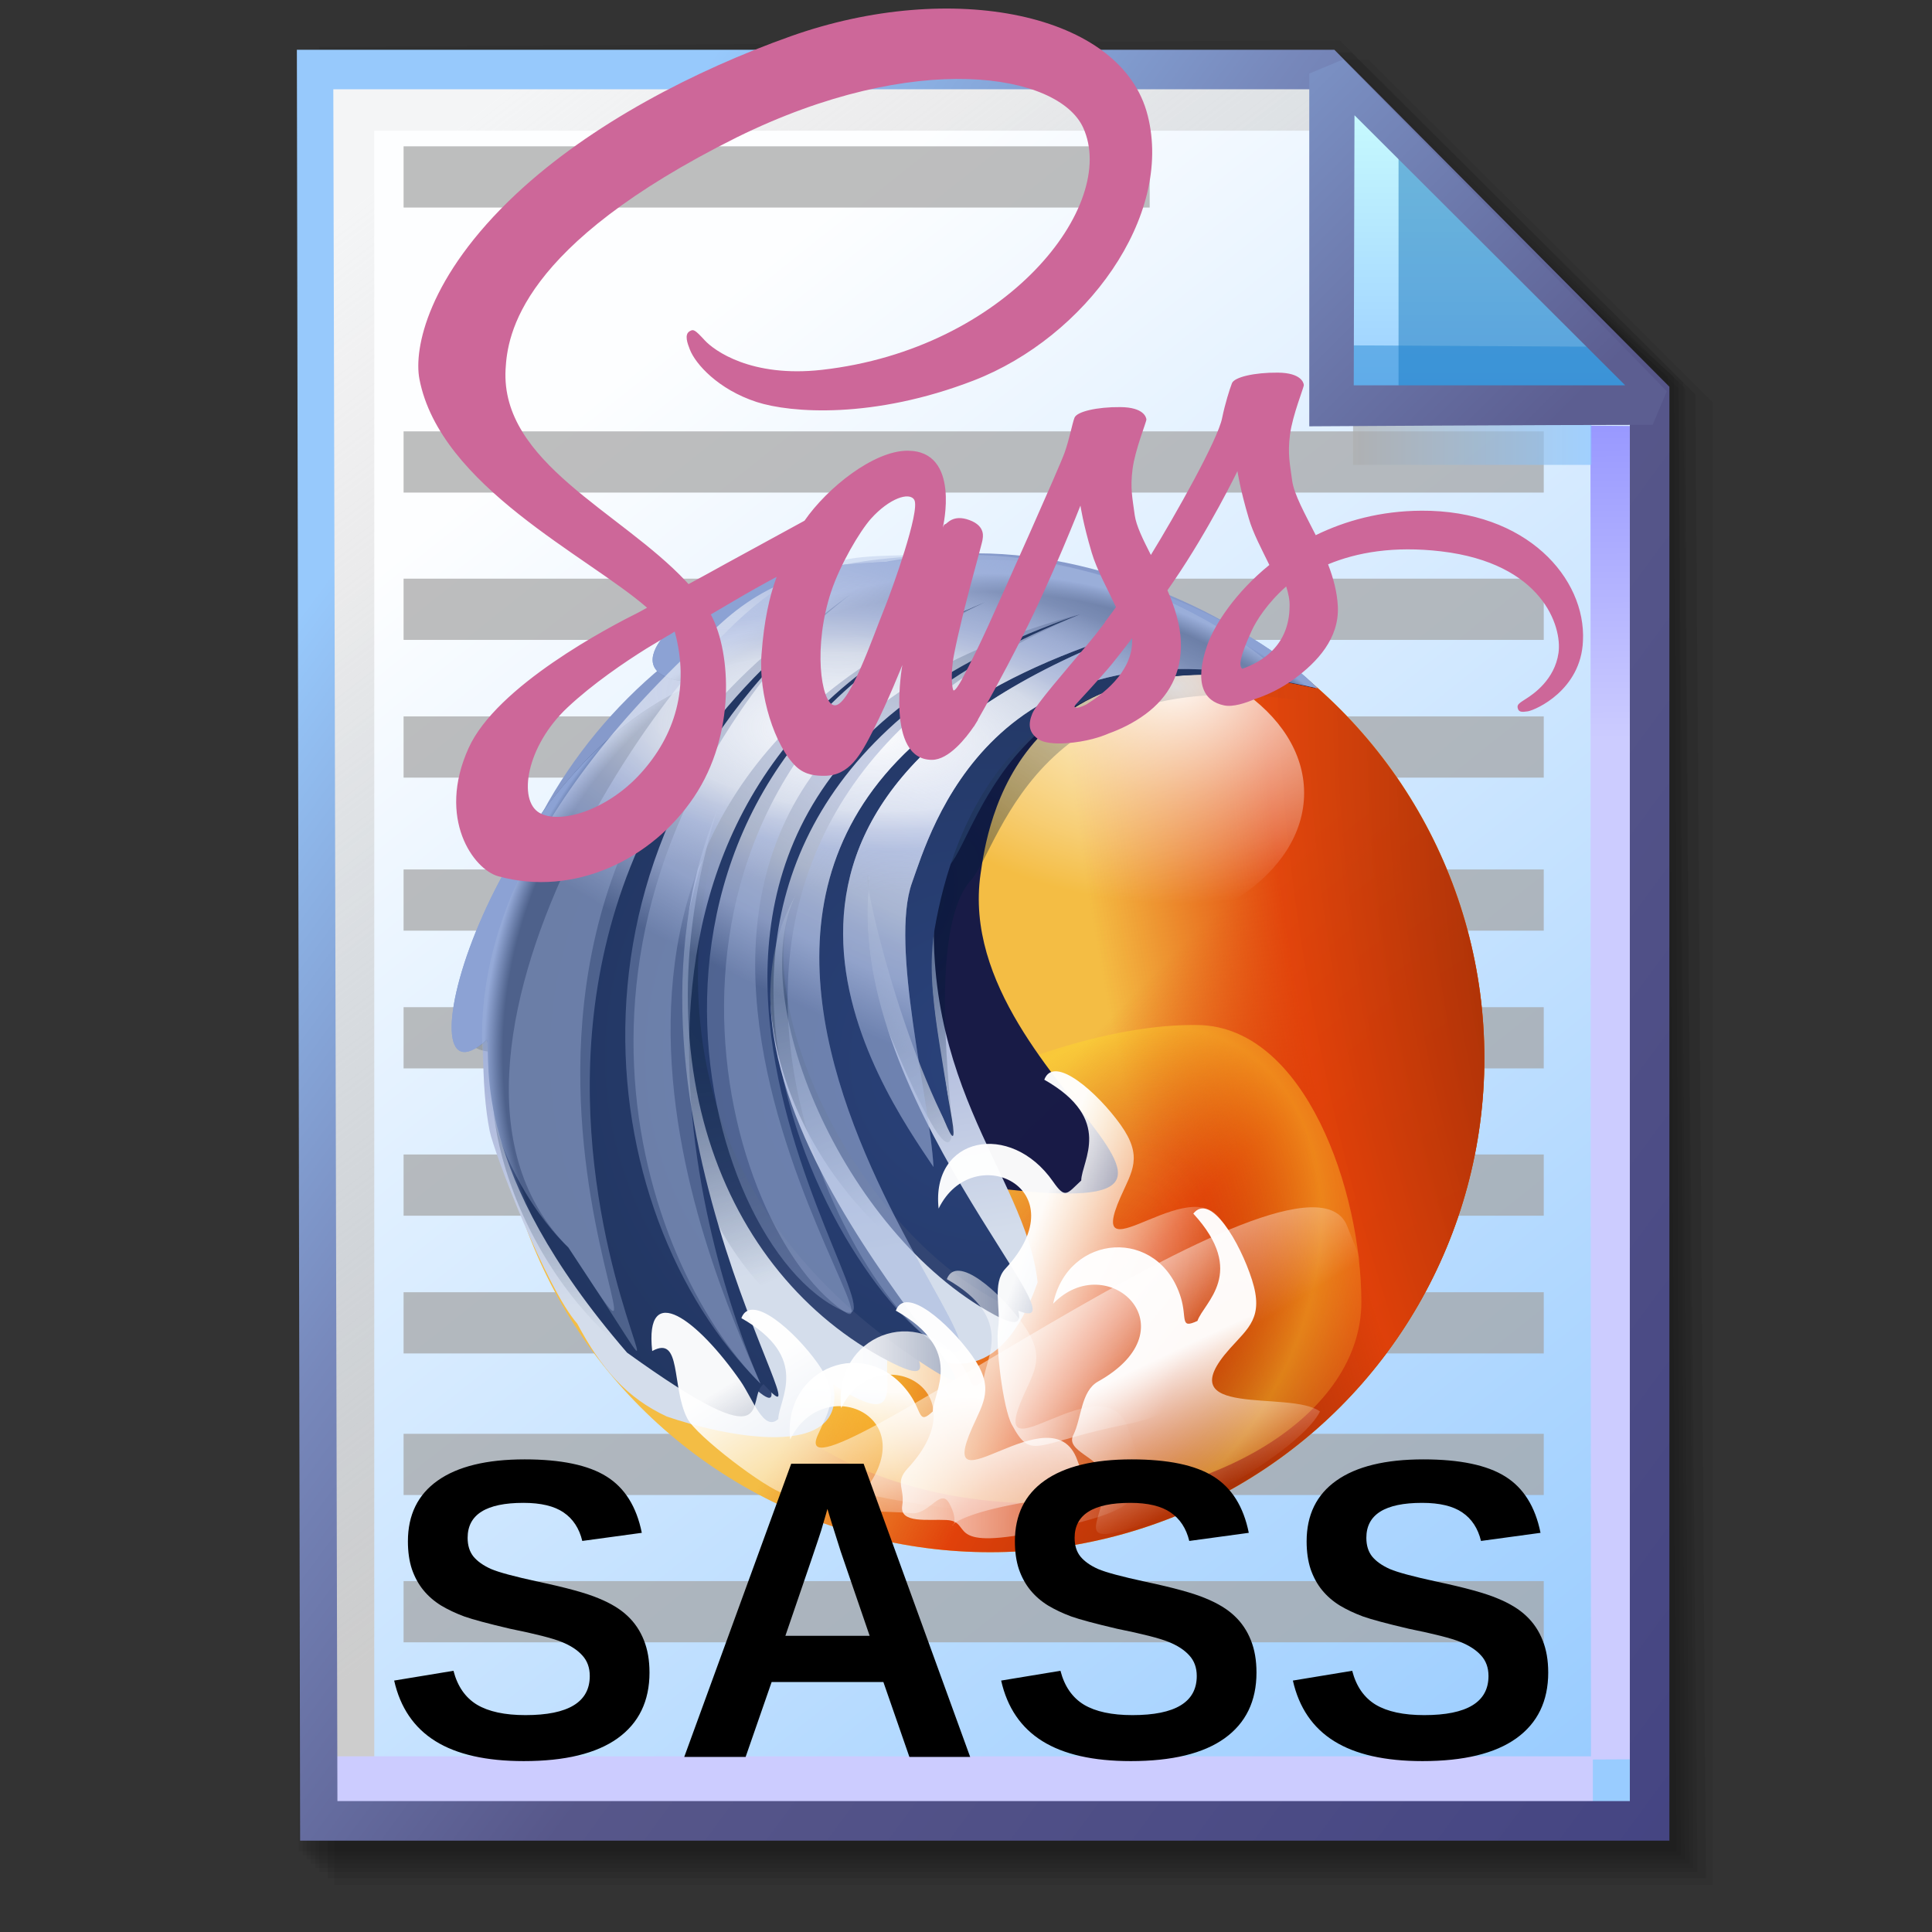 <?xml version="1.0" encoding="UTF-8" standalone="no"?>
<!-- Created with Inkscape (http://www.inkscape.org/) -->

<svg
   width="256mm"
   height="256mm"
   viewBox="0 0 256 256"
   version="1.1"
   id="svg1"
   inkscape:version="1.3.2 (091e20ef0f, 2023-11-25)"
   xml:space="preserve"
   sodipodi:docname="text-x-sass.svg"
   xmlns:inkscape="http://www.inkscape.org/namespaces/inkscape"
   xmlns:sodipodi="http://sodipodi.sourceforge.net/DTD/sodipodi-0.dtd"
   xmlns:xlink="http://www.w3.org/1999/xlink"
   xmlns="http://www.w3.org/2000/svg"
   xmlns:svg="http://www.w3.org/2000/svg"
   xmlns:rdf="http://www.w3.org/1999/02/22-rdf-syntax-ns#"
   xmlns:cc="http://creativecommons.org/ns#"
   xmlns:dc="http://purl.org/dc/elements/1.1/"><rect x="0" y="0" width="256" height="256" fill="#333333" stroke="none"/><defs
     id="defs1"><linearGradient
       id="linearGradient26"
       inkscape:collect="always"><stop
         style="stop-color:#7b91c4;stop-opacity:1;"
         offset="0"
         id="stop26" /><stop
         style="stop-color:#5c5e91;stop-opacity:1"
         offset="1"
         id="stop27" /></linearGradient><linearGradient
       id="linearGradient24"
       inkscape:collect="always"><stop
         style="stop-color:#c7fafe;stop-opacity:1;"
         offset="0"
         id="stop24" /><stop
         style="stop-color:#9acdff;stop-opacity:1"
         offset="1"
         id="stop25" /></linearGradient><linearGradient
       id="linearGradient22"
       inkscape:collect="always"><stop
         style="stop-color:#adaeae;stop-opacity:0.825;"
         offset="0"
         id="stop22" /><stop
         style="stop-color:#8ac5fe;stop-opacity:0.836;"
         offset="1"
         id="stop23" /></linearGradient><linearGradient
       id="linearGradient18"
       inkscape:collect="always"><stop
         style="stop-color:#9797ff;stop-opacity:1;"
         offset="0"
         id="stop18" /><stop
         style="stop-color:#ccccff;stop-opacity:1;"
         offset="0.3"
         id="stop20" /><stop
         style="stop-color:#ccccff;stop-opacity:1;"
         offset="1"
         id="stop19" /></linearGradient><linearGradient
       id="linearGradient16"
       inkscape:collect="always"><stop
         style="stop-color:#cdcdcd;stop-opacity:0.175;"
         offset="0"
         id="stop16" /><stop
         style="stop-color:#cdcdcd;stop-opacity:1;"
         offset="1"
         id="stop17" /></linearGradient><linearGradient
       id="linearGradient12"
       inkscape:collect="always"><stop
         style="stop-color:#fdfeff;stop-opacity:1;"
         offset="0"
         id="stop13" /><stop
         style="stop-color:#99ccff;stop-opacity:1;"
         offset="1"
         id="stop14" /></linearGradient><linearGradient
       id="linearGradient9"
       inkscape:collect="always"><stop
         style="stop-color:#97c9fc;stop-opacity:1;"
         offset="0"
         id="stop9" /><stop
         style="stop-color:#7788bb;stop-opacity:1"
         offset="0.25"
         id="stop12" /><stop
         style="stop-color:#57578a;stop-opacity:1"
         offset="0.5"
         id="stop11" /><stop
         style="stop-color:#444482;stop-opacity:1;"
         offset="1"
         id="stop10" /></linearGradient><linearGradient
       inkscape:collect="always"
       xlink:href="#linearGradient9"
       id="linearGradient10"
       x1="31.622"
       y1="100.24"
       x2="221.195"
       y2="240.29"
       gradientUnits="userSpaceOnUse" /><linearGradient
       inkscape:collect="always"
       xlink:href="#linearGradient12"
       id="linearGradient14"
       x1="73.583"
       y1="62.021"
       x2="207.03"
       y2="229.599"
       gradientUnits="userSpaceOnUse" /><linearGradient
       inkscape:collect="always"
       xlink:href="#linearGradient16"
       id="linearGradient17"
       x1="57.531"
       y1="26.421"
       x2="147.132"
       y2="144.341"
       gradientUnits="userSpaceOnUse" /><linearGradient
       inkscape:collect="always"
       xlink:href="#linearGradient18"
       id="linearGradient19"
       x1="209.825"
       y1="58.536"
       x2="210.583"
       y2="194.577"
       gradientUnits="userSpaceOnUse" /><linearGradient
       inkscape:collect="always"
       xlink:href="#linearGradient22"
       id="linearGradient23"
       x1="177.192"
       y1="58.991"
       x2="207.32"
       y2="58.991"
       gradientUnits="userSpaceOnUse" /><linearGradient
       inkscape:collect="always"
       xlink:href="#linearGradient24"
       id="linearGradient25"
       x1="176.32"
       y1="20.127"
       x2="176.32"
       y2="56.696"
       gradientUnits="userSpaceOnUse" /><linearGradient
       inkscape:collect="always"
       xlink:href="#linearGradient26"
       id="linearGradient27"
       x1="172.597"
       y1="13.512"
       x2="210.544"
       y2="51.286"
       gradientUnits="userSpaceOnUse" /><radialGradient
       inkscape:collect="always"
       xlink:href="#linearGradient1"
       id="radialGradient2"
       cx="160.613"
       cy="182.166"
       fx="160.613"
       fy="182.166"
       r="78.292"
       gradientUnits="userSpaceOnUse"
       gradientTransform="matrix(1.448,-1.834,0.831,0.656,-221.308,373.238)" /><linearGradient
       id="linearGradient1"
       inkscape:collect="always"><stop
         style="stop-color:#e1410a;stop-opacity:1;"
         offset="0"
         id="stop1" /><stop
         style="stop-color:#942c06;stop-opacity:1;"
         offset="0.101"
         id="stop3" /><stop
         style="stop-color:#e1410a;stop-opacity:1;"
         offset="0.642"
         id="stop4" /><stop
         style="stop-color:#e1410a;stop-opacity:0;"
         offset="1"
         id="stop2" /></linearGradient><radialGradient
       inkscape:collect="always"
       xlink:href="#linearGradient31"
       id="radialGradient27"
       gradientUnits="userSpaceOnUse"
       gradientTransform="matrix(-0.68,-2.821,1.029,-0.248,113.019,723.452)"
       cx="192.685"
       cy="220.028"
       fx="192.685"
       fy="220.028"
       r="78.292" /><linearGradient
       id="linearGradient31"
       inkscape:collect="always"><stop
         style="stop-color:#e1410a;stop-opacity:1;"
         offset="0"
         id="stop28" /><stop
         style="stop-color:#942c06;stop-opacity:1;"
         offset="0.101"
         id="stop29" /><stop
         style="stop-color:#e1410a;stop-opacity:0.957;"
         offset="0.642"
         id="stop30" /><stop
         style="stop-color:#e1410a;stop-opacity:0;"
         offset="1"
         id="stop31" /></linearGradient><radialGradient
       inkscape:collect="always"
       xlink:href="#linearGradient5"
       id="radialGradient6"
       cx="217.869"
       cy="196.056"
       fx="217.869"
       fy="196.056"
       r="34.61"
       gradientTransform="matrix(-1.436,-0.219,0.32,-0.967,478.092,364.615)"
       gradientUnits="userSpaceOnUse" /><linearGradient
       id="linearGradient5"
       inkscape:collect="always"><stop
         style="stop-color:#ffffff;stop-opacity:0.935;"
         offset="0"
         id="stop5" /><stop
         style="stop-color:#ffffff;stop-opacity:0.463;"
         offset="0.5"
         id="stop7" /><stop
         style="stop-color:#ffffff;stop-opacity:0.246;"
         offset="0.75"
         id="stop32" /><stop
         style="stop-color:#ffffff;stop-opacity:0;"
         offset="1"
         id="stop6" /></linearGradient><radialGradient
       inkscape:collect="always"
       xlink:href="#linearGradient39"
       id="radialGradient40"
       cx="212.309"
       cy="223.085"
       fx="212.309"
       fy="223.085"
       r="50.739"
       gradientTransform="matrix(0.873,0.488,-0.68,1.217,34.853,-253.552)"
       gradientUnits="userSpaceOnUse" /><linearGradient
       id="linearGradient39"
       inkscape:collect="always"><stop
         style="stop-color:#f99600;stop-opacity:0;"
         offset="0"
         id="stop39" /><stop
         style="stop-color:#df8603;stop-opacity:0.104;"
         offset="0.34"
         id="stop42" /><stop
         style="stop-color:#ffd72d;stop-opacity:0.623;"
         offset="0.63"
         id="stop41" /><stop
         style="stop-color:#ffad35;stop-opacity:0;"
         offset="1"
         id="stop40" /></linearGradient><linearGradient
       inkscape:collect="always"
       xlink:href="#linearGradient7"
       id="linearGradient9-1"
       x1="187.141"
       y1="113.528"
       x2="174.999"
       y2="41.967"
       gradientUnits="userSpaceOnUse"
       gradientTransform="translate(-172.713,5.712)" /><linearGradient
       id="linearGradient7"
       inkscape:collect="always"><stop
         style="stop-color:#d4ddeb;stop-opacity:1;"
         offset="0"
         id="stop8-1" /><stop
         style="stop-color:#adb8dc;stop-opacity:1;"
         offset="0.5"
         id="stop10-5" /><stop
         style="stop-color:#95a6d1;stop-opacity:1;"
         offset="0.75"
         id="stop11-9" /><stop
         style="stop-color:#869acb;stop-opacity:1;"
         offset="1"
         id="stop9-8" /></linearGradient><radialGradient
       inkscape:collect="always"
       xlink:href="#linearGradient11"
       id="radialGradient15"
       cx="48.961"
       cy="80.768"
       fx="48.961"
       fy="80.768"
       r="68.583"
       gradientTransform="matrix(1.256,0.357,-0.344,1.207,16.6,-31.983)"
       gradientUnits="userSpaceOnUse" /><linearGradient
       id="linearGradient11"
       inkscape:collect="always"><stop
         style="stop-color:#324573;stop-opacity:1;"
         offset="0"
         id="stop12-4" /><stop
         style="stop-color:#324573;stop-opacity:1;"
         offset="0.867"
         id="stop14-1" /><stop
         style="stop-color:#8ca2d4;stop-opacity:1;"
         offset="0.901"
         id="stop15" /><stop
         style="stop-color:#8ca2d4;stop-opacity:1;"
         offset="1"
         id="stop13-2" /></linearGradient><radialGradient
       inkscape:collect="always"
       xlink:href="#linearGradient17-0"
       id="radialGradient18"
       cx="31.385"
       cy="51.67"
       fx="31.385"
       fy="51.67"
       r="68.751"
       gradientTransform="matrix(1.099,-0.756,0.346,0.503,-30.143,66.686)"
       gradientUnits="userSpaceOnUse" /><linearGradient
       id="linearGradient17-0"
       inkscape:collect="always"><stop
         style="stop-color:#001a39;stop-opacity:0.561;"
         offset="0"
         id="stop17-7" /><stop
         style="stop-color:#001a39;stop-opacity:0;"
         offset="1"
         id="stop18-3" /></linearGradient><radialGradient
       inkscape:collect="always"
       xlink:href="#linearGradient22-1"
       id="radialGradient19"
       gradientUnits="userSpaceOnUse"
       gradientTransform="matrix(1.256,0.357,-0.344,1.207,16.6,-31.983)"
       cx="50.515"
       cy="82.535"
       fx="50.515"
       fy="82.535"
       r="68.583" /><linearGradient
       id="linearGradient22-1"
       inkscape:collect="always"><stop
         style="stop-color:#2a427b;stop-opacity:1;"
         offset="0"
         id="stop19-1" /><stop
         style="stop-color:#223661;stop-opacity:1;"
         offset="0.867"
         id="stop20-9" /><stop
         style="stop-color:#8ca2d4;stop-opacity:1;"
         offset="0.901"
         id="stop21" /><stop
         style="stop-color:#8ca2d4;stop-opacity:1;"
         offset="1"
         id="stop22-0" /></linearGradient><radialGradient
       inkscape:collect="always"
       xlink:href="#linearGradient23-5"
       id="radialGradient24"
       cx="178.656"
       cy="125.836"
       fx="178.656"
       fy="125.836"
       r="66.411"
       gradientTransform="matrix(1.886,0.794,-0.23,0.548,-258.811,-165.303)"
       gradientUnits="userSpaceOnUse" /><linearGradient
       id="linearGradient23-5"
       inkscape:collect="always"><stop
         style="stop-color:#cfd6ee;stop-opacity:1;"
         offset="0"
         id="stop23-6" /><stop
         style="stop-color:#e8edf7;stop-opacity:0.68;"
         offset="0.5"
         id="stop25-7" /><stop
         style="stop-color:#c7d1eb;stop-opacity:0.685;"
         offset="0.625"
         id="stop27-7" /><stop
         style="stop-color:#b0bee2;stop-opacity:0.707;"
         offset="0.75"
         id="stop26-4" /><stop
         style="stop-color:#a6b7de;stop-opacity:0.334;"
         offset="1"
         id="stop24-0" /></linearGradient><radialGradient
       inkscape:collect="always"
       xlink:href="#linearGradient47"
       id="radialGradient42"
       gradientUnits="userSpaceOnUse"
       gradientTransform="matrix(0.933,0.053,-0.021,0.373,-115.862,-14.186)"
       cx="159.117"
       cy="104.009"
       fx="159.117"
       fy="104.009"
       r="66.411" /><linearGradient
       id="linearGradient47"
       inkscape:collect="always"><stop
         style="stop-color:#ffffff;stop-opacity:1;"
         offset="0"
         id="stop43" /><stop
         style="stop-color:#e8edf7;stop-opacity:0.68;"
         offset="0.5"
         id="stop44" /><stop
         style="stop-color:#c7d1eb;stop-opacity:0.685;"
         offset="0.625"
         id="stop45" /><stop
         style="stop-color:#b0bee2;stop-opacity:0.707;"
         offset="0.75"
         id="stop46" /><stop
         style="stop-color:#a6b7de;stop-opacity:0.334;"
         offset="1"
         id="stop47" /></linearGradient><linearGradient
       inkscape:collect="always"
       xlink:href="#linearGradient6"
       id="linearGradient37"
       gradientUnits="userSpaceOnUse"
       gradientTransform="rotate(-19.691,433.142,-53.951)"
       x1="77.391"
       y1="122.58"
       x2="84.687"
       y2="157.538" /><linearGradient
       id="linearGradient6"
       inkscape:collect="always"><stop
         style="stop-color:#ffffff;stop-opacity:0.969;"
         offset="0"
         id="stop16-6" /><stop
         style="stop-color:#ffffff;stop-opacity:0;"
         offset="1"
         id="stop33" /></linearGradient><linearGradient
       inkscape:collect="always"
       xlink:href="#linearGradient6"
       id="linearGradient36"
       gradientUnits="userSpaceOnUse"
       gradientTransform="rotate(-19.691,441.955,-125.052)"
       x1="67.913"
       y1="125.282"
       x2="56.16"
       y2="152.016" /><linearGradient
       id="linearGradient35"
       inkscape:collect="always"
       gradientTransform="scale(1.058,0.945)"
       x1="160.182"
       y1="230.513"
       x2="205.038"
       y2="230.513"
       gradientUnits="userSpaceOnUse"><stop
         style="stop-color:#ffffff;stop-opacity:0.969;"
         offset="0"
         id="stop34" /><stop
         style="stop-color:#ffffff;stop-opacity:0;"
         offset="1"
         id="stop35" /></linearGradient><linearGradient
       inkscape:collect="always"
       xlink:href="#linearGradient6"
       id="linearGradient33"
       x1="63.171"
       y1="140.455"
       x2="85.402"
       y2="159.493"
       gradientUnits="userSpaceOnUse"
       gradientTransform="rotate(-19.691,348.298,-211.117)" /><linearGradient
       inkscape:collect="always"
       xlink:href="#linearGradient6"
       id="linearGradient34"
       gradientUnits="userSpaceOnUse"
       gradientTransform="rotate(-1.773,3184.067,-4663.779)"
       x1="63.171"
       y1="140.455"
       x2="72.259"
       y2="161.701" /></defs><sodipodi:namedview
     id="base"
     pagecolor="#ffffff"
     bordercolor="#000000"
     borderopacity="0.3"
     inkscape:pageopacity="0.0"
     inkscape:pageshadow="2"
     inkscape:zoom="0.98994949"
     inkscape:cx="505.07627"
     inkscape:cy="476.792"
     inkscape:document-units="mm"
     inkscape:showpageshadow="2"
     inkscape:pagecheckerboard="0"
     inkscape:deskcolor="#d1d1d1"
     inkscape:current-layer="g28"
     showguides="true" /><g
     id="g28"
     transform="matrix(1.048,0,0,1.048,-6.407,-6.138)"><g
       id="g7"
       inkscape:label="shadow"
       style="display:inline"><path
         id="rect1"
         style="fill:#000000;fill-opacity:0.06;stroke-width:3.728;stroke-linecap:square"
         d="M 48.381,13.418 H 179.161 l 43.467,43.278 V 244.173 H 48.381 Z"
         sodipodi:nodetypes="cccccc" /><path
         id="path1"
         style="fill:#000000;fill-opacity:0.075;stroke-width:3.728;stroke-linecap:square"
         d="m 47.563,12.6 129.443,-0.134 43.467,43.278 1.336,187.61 H 47.563 Z"
         sodipodi:nodetypes="cccccc" /><path
         id="path2"
         style="fill:#000000;fill-opacity:0.06;stroke-width:3.728;stroke-linecap:square"
         d="m 46.494,11.793 128.976,-0.869 43.467,43.278 1.804,188.345 H 46.494 Z"
         sodipodi:nodetypes="cccccc" /><path
         id="path3"
         style="fill:#000000;fill-opacity:0.06;stroke-width:3.728;stroke-linecap:square"
         d="m 45.965,12.333 129.778,0.468 43.467,42.209 1.002,187.008 H 45.965 Z"
         sodipodi:nodetypes="cccccc" /><path
         id="path4"
         style="fill:#000000;fill-opacity:0.06;stroke-width:3.728;stroke-linecap:square"
         d="m 45.436,12.338 129.443,0.935 43.467,41.675 1.336,186.541 H 45.436 Z"
         sodipodi:nodetypes="cccccc" /><path
         id="path5"
         style="fill:#000000;fill-opacity:0.06;stroke-width:3.728;stroke-linecap:square"
         d="M 44.906,12.745 174.884,13.413 218.352,54.152 219.153,240.96 H 44.906 Z"
         sodipodi:nodetypes="cccccc" /><path
         id="path6"
         style="fill:#000000;fill-opacity:0.06;stroke-width:3.728;stroke-linecap:square"
         d="m 44.377,15.022 129.911,0.535 43.467,37.933 0.869,186.942 H 44.377 Z"
         sodipodi:nodetypes="cccccc" /><path
         id="path7"
         style="fill:#000000;fill-opacity:0.06;stroke-width:3.728;stroke-linecap:square"
         d="m 43.848,13.424 129.711,1.069 43.467,39.002 1.069,186.407 H 43.848 Z"
         sodipodi:nodetypes="cccccc" /></g><g
       id="g14"
       style="display:inline"><path
         style="color:#000000;fill:url(#linearGradient14);stroke-linecap:square;-inkscape-stroke:none"
         d="M 46.154,14.648 H 173.783 l 40.903,41.14 V 236.079 H 46.555 Z"
         id="path15"
         inkscape:label="headbgground" /><path
         id="rect16"
         style="display:inline;fill:url(#linearGradient17);fill-opacity:1;stroke-width:5;stroke-linecap:square"
         d="M 45.436,14.165 H 176.703 l 0.204,8.221 H 53.434 V 235.98 h -7.998 z"
         sodipodi:nodetypes="ccccccc" /><path
         id="rect17"
         style="fill:url(#linearGradient19);stroke-width:5;stroke-linecap:square"
         d="M 47.058,227.92 H 207.275 l -0.067,-168.246 7.317,0.067 0.067,168.547 -7.083,0.033 v 7.348 H 47.058 Z"
         sodipodi:nodetypes="ccccccccc" /><path
         style="color:#000000;fill:url(#linearGradient10);stroke-linecap:square;-inkscape-stroke:none"
         d="M 43.648,12.148 44.059,238.58 H 217.186 V 54.758 L 174.822,12.148 Z m 4.609,5 H 172.744 l 39.441,39.672 V 233.58 H 48.775 Z"
         id="path16"
         inkscape:label="headframe"
         sodipodi:nodetypes="cccccccccccc" /></g><g
       id="g1058"
       transform="translate(20.555,-54.454)"><g
         id="g11"
         transform="matrix(1.018,0,0,1.018,-6.226,36.967)"
         style="clip-rule:nonzero;display:inline;fill:#a3a3a3;fill-opacity:0.709;fill-rule:nonzero;stroke:none;stroke-width:0;stroke-miterlimit:4"><rect
           style="fill:#a3a3a3;fill-opacity:0.709;fill-rule:evenodd;stroke:none;stroke-width:1.29;stroke-linecap:round;stroke-linejoin:round;stroke-miterlimit:2.1"
           id="rect1-8"
           width="92.664"
           height="7.603"
           x="42.055"
           y="41.105" /><rect
           style="fill:#a3a3a3;fill-opacity:0.709;fill-rule:evenodd;stroke:none;stroke-width:1.595;stroke-linecap:round;stroke-linejoin:round;stroke-miterlimit:2.1"
           id="rect3"
           width="141.61"
           height="7.603"
           x="42.055"
           y="76.507" /><rect
           style="fill:#a3a3a3;fill-opacity:0.709;fill-rule:evenodd;stroke:none;stroke-width:1.595;stroke-linecap:round;stroke-linejoin:round;stroke-miterlimit:2.1"
           id="rect4"
           width="141.61"
           height="7.603"
           x="42.055"
           y="94.802" /><rect
           style="fill:#a3a3a3;fill-opacity:0.709;fill-rule:evenodd;stroke:none;stroke-width:1.595;stroke-linecap:round;stroke-linejoin:round;stroke-miterlimit:2.1"
           id="rect5"
           width="141.61"
           height="7.603"
           x="42.055"
           y="111.91" /><rect
           style="fill:#a3a3a3;fill-opacity:0.709;fill-rule:evenodd;stroke:none;stroke-width:1.595;stroke-linecap:round;stroke-linejoin:round;stroke-miterlimit:2.1"
           id="rect6-1"
           width="141.61"
           height="7.603"
           x="42.055"
           y="130.918" /><rect
           style="fill:#a3a3a3;fill-opacity:0.709;fill-rule:evenodd;stroke:none;stroke-width:1.595;stroke-linecap:round;stroke-linejoin:round;stroke-miterlimit:2.1"
           id="rect7-0"
           width="141.61"
           height="7.603"
           x="42.055"
           y="148.025" /><rect
           style="fill:#a3a3a3;fill-opacity:0.709;fill-rule:evenodd;stroke:none;stroke-width:1.595;stroke-linecap:round;stroke-linejoin:round;stroke-miterlimit:2.1"
           id="rect8-3"
           width="141.61"
           height="7.603"
           x="42.055"
           y="166.32" /><rect
           style="fill:#a3a3a3;fill-opacity:0.709;fill-rule:evenodd;stroke:none;stroke-width:1.595;stroke-linecap:round;stroke-linejoin:round;stroke-miterlimit:2.1"
           id="rect9"
           width="141.61"
           height="7.603"
           x="42.055"
           y="183.427" /><rect
           style="fill:#a3a3a3;fill-opacity:0.709;fill-rule:evenodd;stroke:none;stroke-width:1.595;stroke-linecap:round;stroke-linejoin:round;stroke-miterlimit:2.1"
           id="rect10"
           width="141.61"
           height="7.603"
           x="42.055"
           y="201.01" /><rect
           style="fill:#a3a3a3;fill-opacity:0.709;fill-rule:evenodd;stroke:none;stroke-width:1.595;stroke-linecap:round;stroke-linejoin:round;stroke-miterlimit:2.1"
           id="rect11"
           width="141.61"
           height="7.603"
           x="42.055"
           y="219.305" /></g><g
         id="g4"
         transform="matrix(0.798,0,0,0.798,28.442,94.34)"
         style="display:inline"><circle
           style="clip-rule:nonzero;display:inline;fill:#f4bd44;fill-opacity:1;fill-rule:evenodd;stroke:none;stroke-width:1.301;stroke-linecap:round;stroke-linejoin:round;stroke-miterlimit:2.1"
           id="path1-4"
           cx="103.157"
           cy="124.998"
           r="78.292" /><circle
           style="clip-rule:nonzero;display:inline;fill:url(#radialGradient2);fill-opacity:1;fill-rule:evenodd;stroke:none;stroke-width:1.301;stroke-linecap:round;stroke-linejoin:round;stroke-miterlimit:2.1"
           id="circle1"
           cx="103.157"
           cy="124.998"
           r="78.292" /><circle
           style="clip-rule:nonzero;display:inline;fill:url(#radialGradient27);fill-opacity:1;fill-rule:evenodd;stroke:none;stroke-width:1.301;stroke-linecap:round;stroke-linejoin:round;stroke-miterlimit:2.1"
           id="circle27"
           cx="103.157"
           cy="124.998"
           r="78.292" /><ellipse
           style="fill:url(#radialGradient6);fill-rule:evenodd;stroke:none;stroke-width:1.182;stroke-linecap:round;stroke-linejoin:round;stroke-miterlimit:2.1"
           id="path5-4"
           cx="213.707"
           cy="144.151"
           rx="34.61"
           ry="23.185"
           transform="translate(-95.429,-61.155)" /><path
           id="path38"
           style="display:inline;fill:url(#radialGradient40);fill-opacity:0.727;fill-rule:evenodd;stroke-width:1.79;stroke-linecap:round;stroke-linejoin:round;stroke-miterlimit:2.1"
           d="m 110.214,123.318 c 0,17.63 -22.716,31.922 -50.739,31.922 -28.022,0 -50.739,-14.292 -50.739,-31.922 9e-7,-17.63 47.639,-44.432 75.656,-43.876 16.934,0.336 25.821,26.246 25.821,43.876 z"
           sodipodi:nodetypes="sssss"
           inkscape:label="orangebackground"
           transform="translate(51.747,40.322)" /><g
           id="g42"
           inkscape:label="bluewave"
           transform="translate(51.747,40.322)"><path
             id="circle7"
             style="display:inline;fill:#141847;fill-opacity:0.978;fill-rule:evenodd;stroke-width:1.301;stroke-linecap:round;stroke-linejoin:round;stroke-miterlimit:2.1"
             d="m 49.873,55.524 c -4.979,34.737 59.08,59.422 -11.948,47.633 -42.656,-7.08 -65.523,24.087 -65.523,-19.153 0,-43.239 35.053,-78.292 78.292,-78.292 21.62,0 43.545,11.451 52.211,20.369 -47.449,-10.907 -51.988,22.161 -53.032,29.443 z"
             sodipodi:nodetypes="sssscs" /><path
             id="path7-4"
             style="display:inline;fill:url(#linearGradient9-1);fill-rule:evenodd;stroke-width:1.301;stroke-linecap:round;stroke-linejoin:round;stroke-miterlimit:2.1"
             d="m 43.302,53.091 c -4.979,34.737 13.67,49.591 15.614,67.116 -5.95,16.946 -15.203,13.94 -22.372,9.188 -4.356,2.955 3.758,15.999 -10.041,6.973 2.516,12.517 -17.656,8.109 -26.35,5.099 -6.345,-2.951 -10.393,-7.594 -14.185,-14.723 -4.919,-5.587 -13.174,-27.03 -13.868,-30.51 -0.694,-3.48 -1.042,-7.833 -1.042,-13.237 0,-43.239 35.053,-78.292 78.292,-78.292 21.62,0 43.545,11.451 52.211,20.369 -47.449,-10.907 -57.215,20.736 -58.259,28.017 z"
             sodipodi:nodetypes="scccccccscs" /><path
             id="path11"
             style="display:inline;fill:url(#radialGradient15);fill-rule:evenodd;stroke-width:1.301;stroke-linecap:round;stroke-linejoin:round;stroke-miterlimit:2.1"
             d="m 44.982,54.099 c -6.957,7.928 -0.015,36.615 0.541,41.436 C 46.801,106.611 30.295,52.013 32.322,56.079 27.639,90.085 68.549,134.256 52.038,125.334 28.041,112.367 11.881,74.373 21.015,58.073 -0.173,93.104 57.162,144.082 35.19,132.627 9.074,119.013 -5.869,83.997 10.014,39.664 c -25.041,47.746 16.625,107.947 4.472,97.685 0,0 -17.907,-9.531 -24.313,-17.085 -9.206,-10.856 -17.821,-34.999 -18.515,-38.479 -14.47,12.985 0.071,-43.114 33.337,-56.584 -14.281,-0.619 -3.922,-10.783 4.576,-14.493 C 18.07,6.999 29.41,5.712 51.03,5.712 c 21.62,0 43.545,11.451 52.211,20.369 C 55.791,15.174 49.834,48.569 44.982,54.099 Z"
             sodipodi:nodetypes="sscscsccaccsscs" /><path
             id="path16-2"
             style="display:inline;fill:url(#radialGradient18);fill-rule:evenodd;stroke-width:1.285;stroke-linecap:round;stroke-linejoin:round;stroke-miterlimit:2.1"
             d="M 48.35,56.495 C 41.376,64.21 45.365,91.987 45.364,95.82 45.359,107.56 30.319,68.432 32.351,72.389 27.656,105.481 73.613,131.865 56.087,125.371 20.746,112.278 10.535,75.987 19.692,60.125 -1.549,94.214 48.032,136.961 39.195,134.866 11.054,128.194 -7.627,98.097 5.806,53.269 -19.297,99.732 11.356,129.856 16.419,137.063 L -1.936,134.315 C -25.594,119.008 -31.229,86.704 -25.153,83.437 -44.411,87.401 -25.081,41.481 8.266,28.374 -6.05,27.772 4.335,17.88 12.853,14.27 21.372,10.661 32.74,9.408 54.413,9.408 76.086,9.408 98.065,20.552 106.752,29.23 59.186,18.616 53.214,51.114 48.35,56.495 Z"
             sodipodi:nodetypes="sscscscccccsscs" /><path
             id="path17"
             style="display:inline;fill:url(#radialGradient19);fill-rule:evenodd;stroke-width:1.301;stroke-linecap:round;stroke-linejoin:round;stroke-miterlimit:2.1"
             d="m 42.606,64.197 c -1.805,10.392 2.109,21.981 2.665,32.515 -9.157,-17.091 -14.975,-44.699 -12.949,-40.633 -4.683,34.006 35.891,73.809 23.412,68.584 -25.159,-10.536 -43.854,-50.289 -34.719,-66.589 -21.188,35.031 41.444,88.898 20.559,75.562 -23.427,-14.959 -47.704,-43.186 -30.888,-93.635 -25.041,47.746 17.297,110.299 4.808,96.341 -3.014,2.209 2.948,12.703 -21.625,-4.989 C -31.034,102.56 -27.648,85.264 -28.342,81.785 -42.812,94.77 -28.27,38.671 4.996,25.201 -9.285,24.583 1.074,14.418 9.572,10.709 18.07,6.999 29.41,5.712 51.03,5.712 c 21.62,0 43.545,11.451 52.211,20.369 C 55.791,15.174 45.319,48.569 42.606,64.197 Z"
             sodipodi:nodetypes="sccscscccccsscs" /><path
             id="path22"
             style="display:inline;fill:url(#radialGradient24);fill-rule:evenodd;stroke-width:1.301;stroke-linecap:round;stroke-linejoin:round;stroke-miterlimit:2.1"
             d="M 39.025,56.868 C 35.454,66.793 41.863,91.405 42.42,101.938 33.976,89.362 2.259,44.409 73.664,17.112 -27.96,48.267 61.772,137.895 44.401,130.792 28.958,124.478 -18.532,47.287 65.684,14.355 -26.784,45.822 40.927,130.464 28.119,124.746 4.715,114.297 -13.496,40.316 50.603,12.439 -18.143,41.097 6.524,116.857 14.998,136.255 -12.392,109.079 -19.343,48.727 29.403,11.099 c -84.042,60.864 -7.876,159.049 -44.837,103.582 0,0 -43.445,-38.716 24.517,-99.189 C 16.612,8.793 26.309,4.954 47.929,4.954 c 21.62,0 42.369,11.259 51.035,20.177 C 51.515,14.224 41.861,48.987 39.025,56.868 Z"
             sodipodi:nodetypes="sccscsccccsscs" /><path
             id="path42"
             style="display:inline;fill:url(#radialGradient42);fill-rule:evenodd;stroke-width:1.301;stroke-linecap:round;stroke-linejoin:round;stroke-miterlimit:2.1"
             d="M 39.025,56.868 C 35.454,66.793 41.863,91.405 42.42,101.938 33.976,89.362 2.259,44.409 73.664,17.112 -27.96,48.267 61.772,137.895 44.401,130.792 28.958,124.478 -13.076,47.59 65.684,14.355 -30.422,39.759 39.632,132.758 28.119,124.746 7.443,110.356 -8.949,41.529 50.603,12.439 -26.328,43.826 6.524,116.857 14.998,136.255 -4.208,116.961 -22.677,62.368 25.462,13.221 -48.879,64.688 10.917,154.992 -15.434,114.681 -44.657,85.568 1.662,17.096 20.296,8.962 c 8.498,-3.71 6.013,-4.008 27.633,-4.008 21.62,0 42.369,11.259 51.035,20.177 C 51.515,14.224 41.861,48.987 39.025,56.868 Z"
             sodipodi:nodetypes="sccscsccccsscs" /></g><g
           id="g37"
           transform="translate(-90.053,-59.139)"
           inkscape:label="whitefire"><path
             id="path37"
             style="display:inline;fill:url(#linearGradient37);fill-rule:evenodd;stroke-width:1.582;stroke-linecap:round;stroke-linejoin:round;stroke-miterlimit:2.1"
             d="m 251.658,215.501 c 6.856,17.14 -16.271,36.635 -33.826,40.163 -14.828,2.98 -39.361,-1.031 -45.837,-2.853 -6.613,-1.86 -6.673,1.517 -11.448,0.329 -2.802,-0.697 -13.914,-9.128 -15.342,-11.916 -2.548,-4.975 -0.834,-13.273 -5.556,-10.667 -1.236,-11.407 7.238,-4.931 13.975,4.738 1.967,2.822 3.713,8.156 6.005,6.024 0.057,-3.121 5.243,-9.679 -5.852,-15.976 1.527,-4.086 8.445,2.052 12.08,7.129 3.634,5.078 1.802,7.401 0.021,11.42 -6.126,13.828 76.981,-50.391 83.88,-33.145 z"
             sodipodi:nodetypes="ssssscsccssss"
             inkscape:transform-center-x="2.2836222"
             inkscape:transform-center-y="-2.8102218" /><path
             id="path36"
             style="display:inline;fill:url(#linearGradient36);fill-rule:evenodd;stroke-width:1.582;stroke-linecap:round;stroke-linejoin:round;stroke-miterlimit:2.1"
             d="m 206.989,247.814 c 3.939,11.008 7.014,3.609 -10.541,7.137 -14.828,2.98 -6.531,5.683 -9.721,-0.239 -1.386,-2.573 -3.163,1.827 -6.036,1.541 -4.776,-0.475 -10.752,0.161 -8.622,-2.135 11.825,-12.746 -5.137,-20.625 -10.561,-9.542 -1.236,-11.407 12.228,-16.811 18.965,-7.142 1.967,2.822 1.337,4.829 3.629,2.698 0.057,-3.121 5.243,-9.679 -5.852,-15.976 1.527,-4.086 8.445,2.052 12.08,7.129 3.634,5.078 1.802,7.401 0.021,11.42 -6.126,13.828 12.7,-5.899 16.639,5.109 z"
             sodipodi:nodetypes="ssssscsccssss"
             inkscape:transform-center-x="2.2836222"
             inkscape:transform-center-y="-2.8102218" /><path
             id="path35"
             style="display:inline;fill:url(#linearGradient35);fill-rule:evenodd;stroke-width:1.582;stroke-linecap:round;stroke-linejoin:round;stroke-miterlimit:2.1"
             d="m 215.068,242.825 c 3.939,11.008 2.975,12.875 -14.58,16.403 -14.828,2.98 -9.858,-1.682 -14.236,-1.902 -2.919,-0.147 -7.438,0.59 -6.987,-2.261 0.451,-2.851 -1.248,-3.641 0.882,-5.937 11.825,-12.746 -5.137,-20.625 -10.561,-9.542 -1.236,-11.407 12.228,-16.811 18.965,-7.142 1.967,2.822 1.337,4.829 3.629,2.698 0.057,-3.121 5.243,-9.679 -5.852,-15.976 1.527,-4.086 8.445,2.052 12.08,7.129 3.634,5.078 1.802,7.401 0.021,11.42 -6.126,13.828 12.7,-5.899 16.639,5.109 z"
             sodipodi:nodetypes="ssssscsccssss"
             inkscape:transform-center-x="2.2836222"
             inkscape:transform-center-y="-2.8102218" /><path
             id="path33"
             style="display:inline;fill:url(#linearGradient33);fill-rule:evenodd;stroke-width:1.582;stroke-linecap:round;stroke-linejoin:round;stroke-miterlimit:2.1"
             d="m 230.512,211.224 c 3.939,11.008 2.025,27.369 -15.531,30.897 -14.828,2.98 -15.176,5.982 -18.366,0.059 -1.386,-2.573 -2.595,-12.538 -2.143,-15.39 0.451,-2.851 -1.01,-6.967 1.12,-9.263 11.825,-12.746 -5.137,-20.625 -10.561,-9.542 -1.236,-11.407 11.387,-13.955 18.125,-4.286 1.967,2.822 2.177,1.973 4.469,-0.158 0.057,-3.121 5.243,-9.679 -5.852,-15.976 1.527,-4.086 8.445,2.052 12.08,7.129 3.634,5.078 1.802,7.401 0.021,11.42 -6.126,13.828 12.7,-5.899 16.639,5.109 z"
             sodipodi:nodetypes="ssssscsccssss"
             inkscape:transform-center-x="2.2836222"
             inkscape:transform-center-y="-2.8102218" /><path
             id="path34"
             style="display:inline;fill:url(#linearGradient34);fill-rule:evenodd;stroke-width:1.582;stroke-linecap:round;stroke-linejoin:round;stroke-miterlimit:2.1"
             d="m 245.452,240.133 c -2.268,4.696 -15.285,13.359 -26.897,17.493 -14.249,5.073 -6.202,-0.737 -7.416,-7.353 -0.527,-2.875 -6.076,-3.841 -4.769,-6.415 1.307,-2.574 1.182,-6.94 3.916,-8.469 15.173,-8.49 1.457,-21.205 -7.113,-12.328 2.333,-11.234 16.806,-12.234 20.242,-0.961 1.003,3.291 -0.213,5.006 2.623,3.683 1.014,-2.953 7.967,-7.597 -0.654,-17.001 2.71,-3.418 7.405,4.55 9.301,10.5 1.896,5.95 -0.562,7.596 -3.494,10.873 -10.083,11.273 9.616,6.503 14.26,9.98 2e-5,1e-5 5e-5,4e-5 5e-5,4e-5 z"
             sodipodi:nodetypes="ssssscsccssas"
             inkscape:transform-center-x="0.5733066"
             inkscape:transform-center-y="-3.4380328" /></g></g><path
         style="font-weight:bold;font-size:52.917px;line-height:1.15;font-family:'Liberation Sans';-inkscape-font-specification:'Liberation Sans Bold';letter-spacing:0.929px;word-spacing:0px;display:inline;fill-rule:evenodd;stroke-width:1.132;stroke-linecap:round;stroke-linejoin:round;stroke-miterlimit:2.1;stroke-opacity:0.358"
         d="m 67.679,271.769 q 0,5.446 -4.052,8.34 -4.026,2.868 -11.84,2.868 -7.13,0 -11.182,-2.526 -4.052,-2.526 -5.21,-7.656 l 7.499,-1.237 q 0.763,2.947 2.973,4.289 2.21,1.316 6.13,1.316 8.13,0 8.13,-4.946 0,-1.579 -0.947,-2.605 -0.921,-1.026 -2.631,-1.71 -1.684,-0.684 -6.499,-1.658 -4.157,-0.974 -5.788,-1.552 -1.631,-0.605 -2.947,-1.394 -1.316,-0.816 -2.236,-1.947 -0.921,-1.131 -1.447,-2.657 -0.5,-1.526 -0.5,-3.499 0,-5.025 3.762,-7.683 3.789,-2.684 10.998,-2.684 6.893,0 10.34,2.157 3.473,2.157 4.473,7.13 l -7.525,1.026 q -0.579,-2.394 -2.368,-3.605 -1.763,-1.21 -5.078,-1.21 -7.051,0 -7.051,4.42 0,1.447 0.737,2.368 0.763,0.921 2.236,1.579 1.473,0.631 5.973,1.605 5.341,1.131 7.63,2.105 2.315,0.947 3.657,2.236 1.342,1.263 2.052,3.052 0.71,1.763 0.71,4.078 z m 32.86,10.682 -3.289,-9.472 H 83.122 l -3.289,9.472 h -7.762 l 13.524,-37.072 h 9.156 l 13.471,37.072 z m -10.366,-31.362 -0.158,0.579 q -0.263,0.947 -0.631,2.157 -0.368,1.21 -4.525,13.313 h 10.656 l -3.657,-10.656 -1.131,-3.578 z m 54.251,20.68 q 0,5.446 -4.052,8.34 -4.026,2.868 -11.84,2.868 -7.13,0 -11.182,-2.526 -4.052,-2.526 -5.21,-7.656 l 7.499,-1.237 q 0.763,2.947 2.973,4.289 2.21,1.316 6.13,1.316 8.13,0 8.13,-4.946 0,-1.579 -0.947,-2.605 -0.921,-1.026 -2.631,-1.71 -1.684,-0.684 -6.499,-1.658 -4.157,-0.974 -5.788,-1.552 -1.631,-0.605 -2.947,-1.394 -1.316,-0.816 -2.236,-1.947 -0.921,-1.131 -1.447,-2.657 -0.5,-1.526 -0.5,-3.499 0,-5.025 3.762,-7.683 3.789,-2.684 10.998,-2.684 6.893,0 10.34,2.157 3.473,2.157 4.473,7.13 l -7.525,1.026 q -0.579,-2.394 -2.368,-3.605 -1.763,-1.21 -5.078,-1.21 -7.051,0 -7.051,4.42 0,1.447 0.737,2.368 0.763,0.921 2.236,1.579 1.473,0.631 5.973,1.605 5.341,1.131 7.63,2.105 2.315,0.947 3.657,2.236 1.342,1.263 2.052,3.052 0.71,1.763 0.71,4.078 z m 36.886,0 q 0,5.446 -4.052,8.34 -4.026,2.868 -11.84,2.868 -7.13,0 -11.182,-2.526 -4.052,-2.526 -5.21,-7.656 l 7.499,-1.237 q 0.763,2.947 2.973,4.289 2.21,1.316 6.13,1.316 8.13,0 8.13,-4.946 0,-1.579 -0.947,-2.605 -0.921,-1.026 -2.631,-1.71 -1.684,-0.684 -6.499,-1.658 -4.157,-0.974 -5.788,-1.552 -1.631,-0.605 -2.947,-1.394 -1.316,-0.816 -2.236,-1.947 -0.921,-1.131 -1.447,-2.657 -0.5,-1.526 -0.5,-3.499 0,-5.025 3.762,-7.683 3.789,-2.684 10.998,-2.684 6.893,0 10.34,2.157 3.473,2.157 4.473,7.13 l -7.525,1.026 q -0.579,-2.394 -2.368,-3.605 -1.763,-1.21 -5.078,-1.21 -7.051,0 -7.051,4.42 0,1.447 0.737,2.368 0.763,0.921 2.236,1.579 1.473,0.631 5.973,1.605 5.341,1.131 7.63,2.105 2.315,0.947 3.657,2.236 1.342,1.263 2.052,3.052 0.71,1.763 0.71,4.078 z"
         id="text2"
         aria-label="SASS" /><g
         id="g7-4"
         transform="matrix(0.269,0,0,0.269,38.453,61.399)"
         style="display:inline"><path
           fill="#cd6799"
           d="m 471.4,236 c -19.1,0.1 -35.7,4.7 -49.6,11.5 -5.1,-10.1 -10.2,-19.1 -11.1,-25.7 -1,-7.7 -2.2,-12.4 -1,-21.6 1.2,-9.2 6.6,-22.3 6.5,-23.3 -0.1,-1 -1.2,-5.7 -12.2,-5.8 -11,-0.1 -20.5,2.1 -21.6,5 -1.1,2.9 -3.2,9.5 -4.6,16.3 -1.9,10 -22,45.7 -33.5,64.4 -3.7,-7.3 -6.9,-13.7 -7.6,-18.8 -1,-7.7 -2.2,-12.4 -1,-21.6 1.2,-9.2 6.6,-22.3 6.5,-23.3 -0.1,-1 -1.2,-5.7 -12.2,-5.8 -11,-0.1 -20.5,2.1 -21.6,5 -1.1,2.9 -2.3,9.7 -4.6,16.3 -2.3,6.6 -29,66.2 -36,81.6 -3.6,7.9 -6.7,14.2 -8.9,18.5 0,0 0,0 0,0 0,0 -0.1,0.3 -0.4,0.8 -1.9,3.7 -3,5.7 -3,5.7 0,0 0,0 0,0.1 -1.5,2.7 -3.1,5.2 -3.9,5.2 -0.6,0 -1.7,-7.2 0.2,-17 4,-20.7 13.5,-52.9 13.4,-54 0,-0.6 1.8,-6.2 -6.2,-9.1 -7.8,-2.9 -10.6,1.9 -11.3,1.9 -0.7,0 -1.2,1.7 -1.2,1.7 0,0 8.7,-36.2 -16.6,-36.2 -15.8,0 -37.6,17.3 -48.4,32.9 -6.8,3.7 -21.3,11.6 -36.8,20.1 -5.9,3.3 -12,6.6 -17.7,9.7 -0.4,-0.4 -0.8,-0.9 -1.2,-1.3 C 95.2,236.5 38.6,213.4 41,169.5 c 0.9,-16 6.4,-58 108.7,-109 84.2,-41.5 151.2,-30 162.8,-4.5 16.6,36.4 -35.9,104 -122.9,113.8 -33.2,3.7 -50.6,-9.1 -55,-13.9 -4.6,-5 -5.3,-5.3 -7,-4.3 -2.8,1.5 -1,6 0,8.6 2.6,6.8 13.3,18.8 31.4,24.7 16,5.2 54.9,8.1 102,-10.1 C 313.7,154.4 354.9,97.7 342.8,50.2 330.7,2 250.7,-13.9 175,13 130,29 81.2,54.2 46.1,87 4.4,126 -2.2,159.9 0.5,174.1 c 9.7,50.4 79.2,83.2 107,107.5 -1.4,0.8 -2.7,1.5 -3.8,2.1 -13.9,6.9 -66.9,34.6 -80.1,63.9 -15,33.2 2.4,57 13.9,60.2 35.7,9.9 72.4,-7.9 92.1,-37.3 19.7,-29.4 17.3,-67.6 8.2,-85.1 -0.1,-0.2 -0.2,-0.4 -0.4,-0.6 3.6,-2.1 7.3,-4.3 10.9,-6.4 7.1,-4.2 14.1,-8.1 20.1,-11.3 -3.4,9.3 -5.9,20.4 -7.1,36.4 -1.5,18.8 6.2,43.2 16.3,52.8 4.5,4.2 9.8,4.3 13.2,4.3 11.8,0 17.1,-9.8 23,-21.4 7.2,-14.2 13.7,-30.7 13.7,-30.7 0,0 -8.1,44.6 13.9,44.6 8,0 16.1,-10.4 19.7,-15.7 0,0.1 0,0.1 0,0.1 0,0 0.2,-0.3 0.6,-1 0.8,-1.3 1.3,-2.1 1.3,-2.1 0,0 0,-0.1 0,-0.2 3.2,-5.6 10.4,-18.3 21.1,-39.4 13.8,-27.2 27.1,-61.2 27.1,-61.2 0,0 1.2,8.3 5.3,22.1 2.4,8.1 7.4,17 11.4,25.6 -3.2,4.5 -5.2,7 -5.2,7 0,0 0,0 0.1,0.1 -2.6,3.4 -5.4,7.1 -8.5,10.7 -10.9,13 -23.9,27.9 -25.7,32.2 -2.1,5.1 -1.6,8.8 2.4,11.8 2.9,2.2 8.1,2.5 13.4,2.2 9.8,-0.7 16.7,-3.1 20.1,-4.6 5.3,-1.9 11.5,-4.8 17.3,-9.1 10.7,-7.9 17.2,-19.2 16.6,-34.1 -0.3,-8.2 -3,-16.4 -6.3,-24.1 1,-1.4 1.9,-2.8 2.9,-4.2 16.9,-24.7 30,-51.8 30,-51.8 0,0 1.2,8.3 5.3,22.1 2,7 6.1,14.6 9.7,22 -15.9,12.9 -25.7,27.9 -29.2,37.7 -6.3,18.2 -1.4,26.4 7.9,28.3 4.2,0.9 10.2,-1.1 14.6,-3 5.6,-1.8 12.2,-4.9 18.5,-9.5 10.7,-7.9 21,-18.9 20.4,-33.8 -0.3,-6.8 -2.1,-13.5 -4.6,-20 13.5,-5.6 30.9,-8.7 53.1,-6.1 47.6,5.6 57,35.3 55.2,47.8 -1.8,12.5 -11.8,19.3 -15.1,21.4 -3.3,2.1 -4.4,2.8 -4.1,4.3 0.4,2.2 2,2.1 4.8,1.7 3.9,-0.7 25,-10.1 25.9,-33.1 1.5,-29.4 -26.5,-61.5 -76,-61.2 z M 104.2,359.8 C 88.4,377 66.4,383.5 56.9,378 c -10.2,-5.9 -6.2,-31.3 13.2,-49.5 11.8,-11.1 27,-21.4 37.1,-27.7 2.3,-1.4 5.7,-3.4 9.8,-5.9 0.7,-0.4 1.1,-0.6 1.1,-0.6 v 0 c 0.8,-0.5 1.6,-1 2.4,-1.5 7.1,26 0.3,48.9 -16.3,67 z m 115,-78.2 c -5.5,13.4 -17,47.7 -24,45.8 -6,-1.6 -9.7,-27.6 -1.2,-53.3 4.3,-12.9 13.4,-28.3 18.7,-34.3 8.6,-9.6 18.1,-12.8 20.4,-8.9 2.9,5.1 -10.5,42.3 -13.9,50.7 z m 94.9,45.4 c -2.3,1.2 -4.5,2 -5.5,1.4 -0.7,-0.4 1,-2 1,-2 0,0 11.9,-12.8 16.6,-18.6 2.7,-3.4 5.9,-7.4 9.3,-11.9 0,0.4 0,0.9 0,1.3 0,15.3 -14.8,25.6 -21.4,29.8 z m 73.2,-16.7 c -1.7,-1.2 -1.4,-5.2 4.3,-17.7 2.2,-4.9 7.4,-13.1 16.3,-21 1,3.2 1.7,6.3 1.6,9.2 -0.1,19.3 -13.9,26.5 -22.2,29.5 z"
           id="path1-6" /><g
           id="g1-7">
</g><g
           id="g2">
</g><g
           id="g3">
</g><g
           id="g4-2">
</g><g
           id="g5">
</g><g
           id="g6">
</g></g></g><g
       id="rect23"
       style="display:inline"><rect
         style="display:inline;fill:url(#linearGradient23);fill-opacity:0.834;stroke:none;stroke-width:5;stroke-linecap:square;stroke-dasharray:none;stroke-opacity:1"
         id="rect20"
         width="30.128"
         height="11.286"
         x="177.192"
         y="53.348" /><path
         style="color:#000000;display:inline;fill:url(#linearGradient25);stroke-linecap:square;stroke-linejoin:bevel;-inkscape-stroke:none"
         d="m 174.153,15.119 40.916,41.955 H 174.814 Z"
         id="path25" /><g
         id="g27"><path
           id="rect27"
           style="display:inline;fill:#0a6db5;fill-opacity:0.459;stroke-width:5;stroke-linecap:square;stroke-linejoin:bevel"
           d="m 182.94,23.246 33.073,33.829 -33.073,-0.094 z"
           sodipodi:nodetypes="cccc" /><path
           id="path27"
           style="display:inline;fill:#1882cf;fill-opacity:0.459;stroke-width:5;stroke-linecap:square;stroke-linejoin:bevel"
           d="m 175.286,49.515 34.916,0.189 4.677,7.087 -39.688,-0.472 z"
           sodipodi:nodetypes="ccccc" /></g><path
         style="color:#000000;display:inline;fill:url(#linearGradient27);stroke-linecap:square;stroke-linejoin:bevel;-inkscape-stroke:none"
         d="m 175.941,13.373 -4.289,1.785 6.5e-4,44.601 c 0,0 29.863,-0.185 43.415,-0.185 l 1.789,-4.246 z m 1.429,7.057 34.226,34.144 h -34.32 z"
         id="path26"
         sodipodi:nodetypes="cccccccccc" /></g></g></svg>
